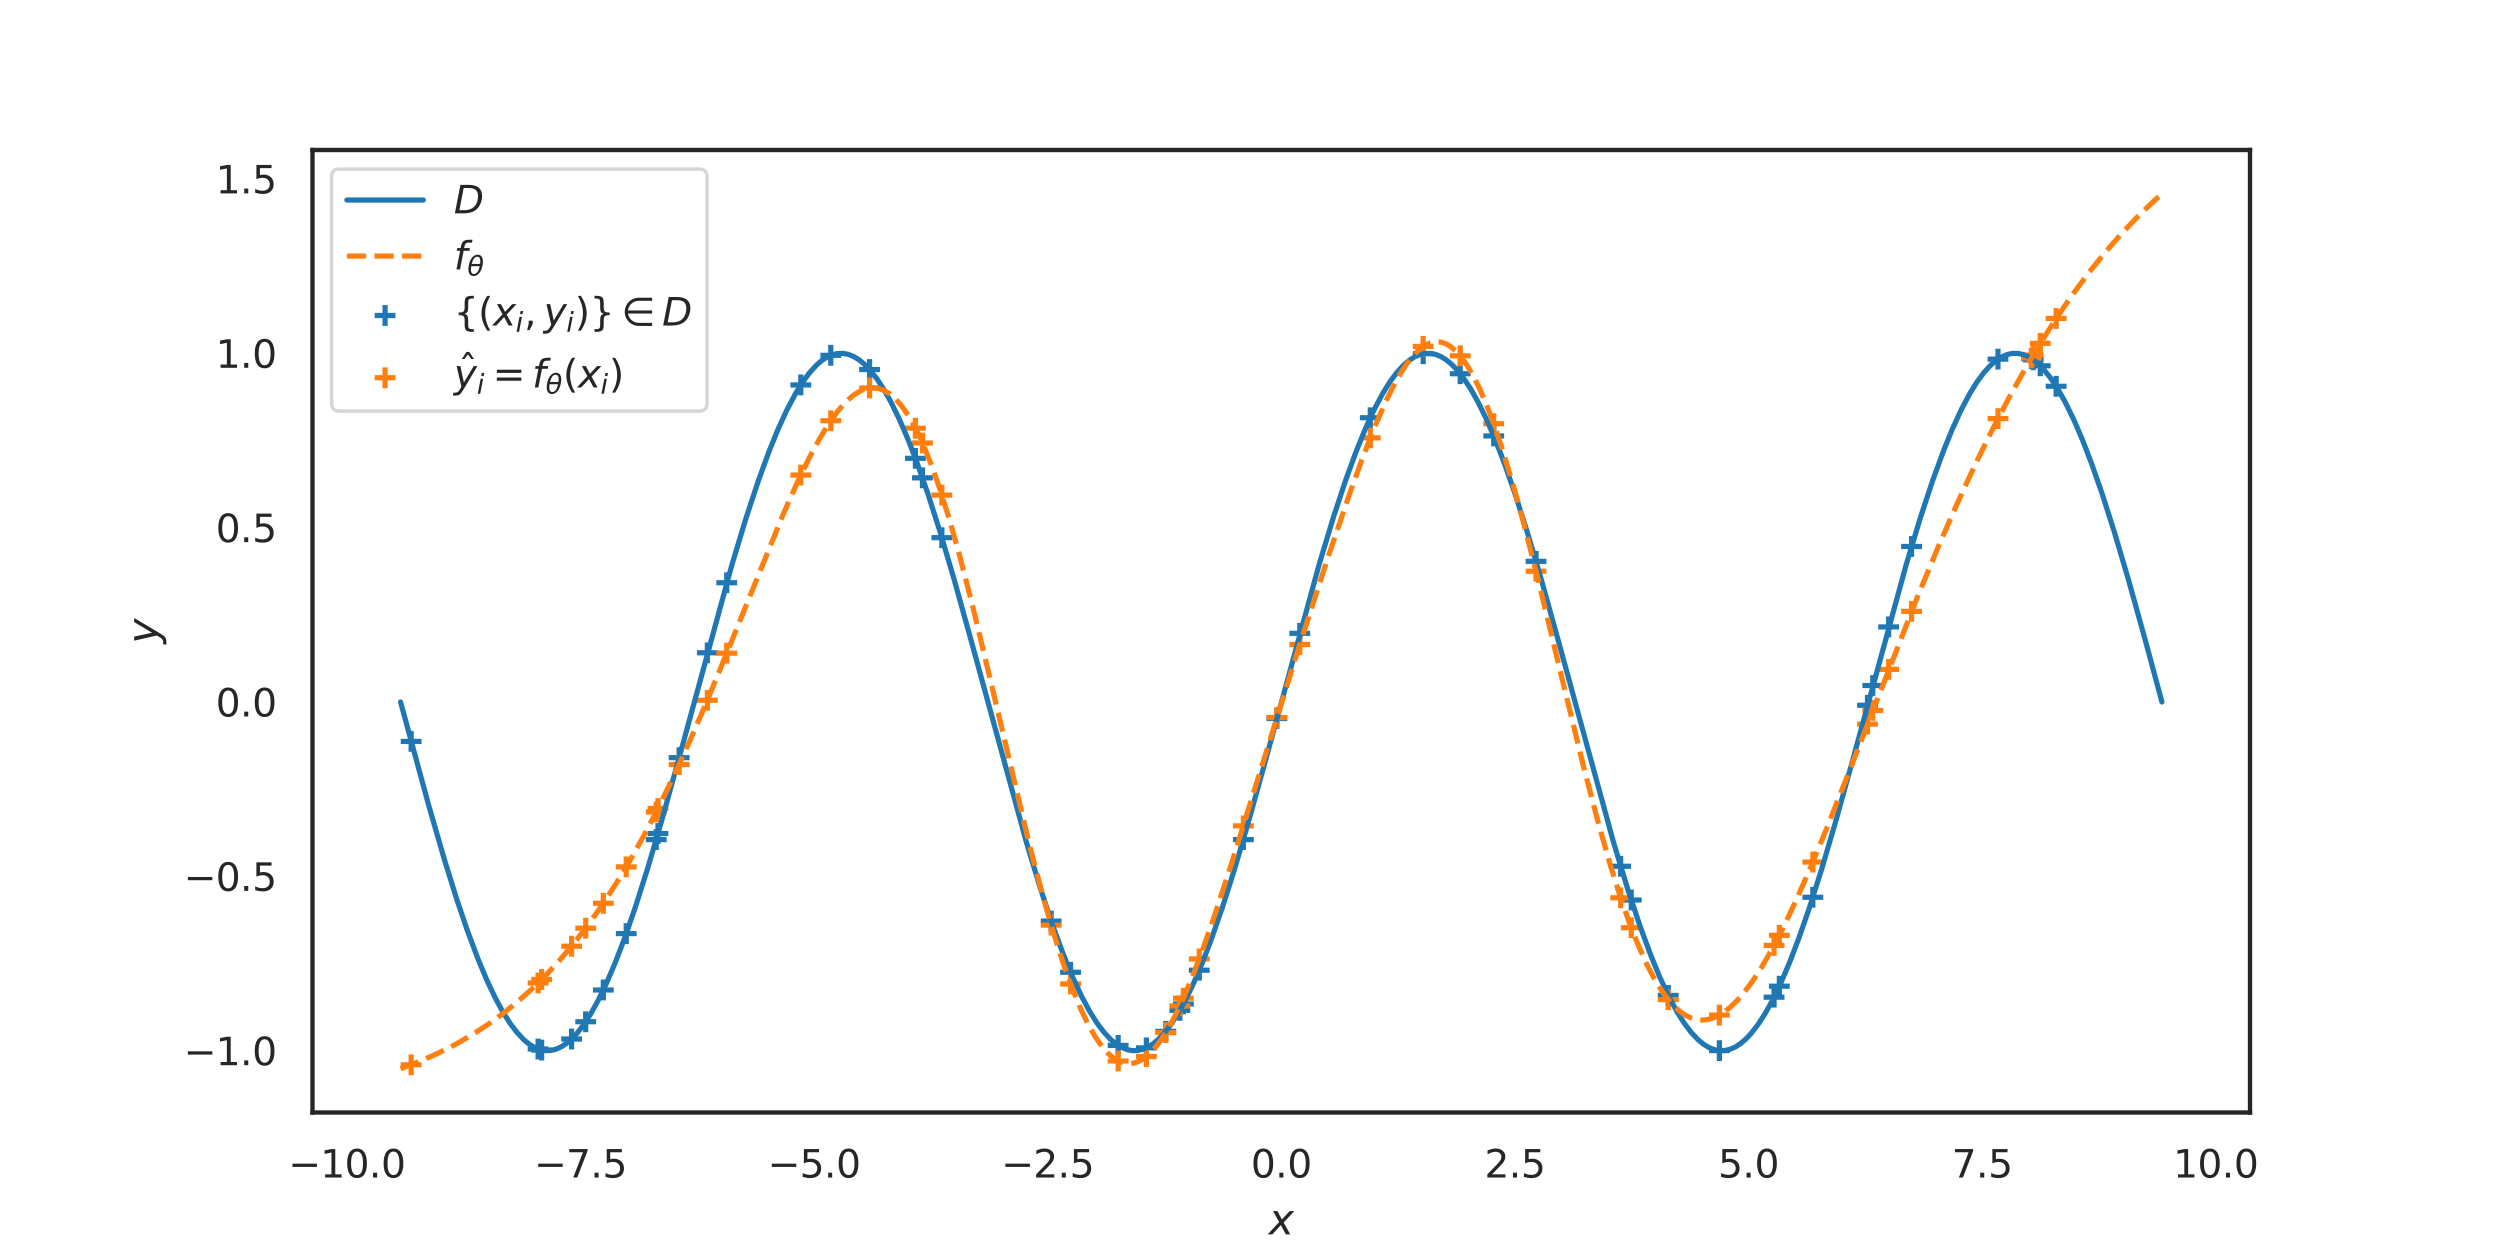 <?xml version="1.0" encoding="utf-8" standalone="no"?>
<!DOCTYPE svg PUBLIC "-//W3C//DTD SVG 1.1//EN"
  "http://www.w3.org/Graphics/SVG/1.1/DTD/svg11.dtd">
<svg xmlns:xlink="http://www.w3.org/1999/xlink" width="576pt" height="288pt" viewBox="0 0 576 288" xmlns="http://www.w3.org/2000/svg" version="1.1">
 <defs>
  <style type="text/css">*{stroke-linejoin: round; stroke-linecap: butt}</style>
 </defs>
 <g id="figure_1">
  <g id="patch_1">
   <path d="M 0 288 
L 576 288 
L 576 0 
L 0 0 
z
" style="fill: #ffffff"/>
  </g>
  <g id="axes_1">
   <g id="patch_2">
    <path d="M 72 256.32 
L 518.4 256.32 
L 518.4 34.56 
L 72 34.56 
z
" style="fill: #ffffff"/>
   </g>
   <g id="matplotlib.axis_1">
    <g id="xtick_1">
     <g id="text_1">
      <!-- −10.0 -->
      <g style="fill: #262626" transform="translate(66.423 271.307)scale(0.088 -0.088)">
       <defs>
        <path id="DejaVuSans-2212" d="M 678 2272 
L 4684 2272 
L 4684 1741 
L 678 1741 
L 678 2272 
z
" transform="scale(0.016)"/>
        <path id="DejaVuSans-31" d="M 794 531 
L 1825 531 
L 1825 4091 
L 703 3866 
L 703 4441 
L 1819 4666 
L 2450 4666 
L 2450 531 
L 3481 531 
L 3481 0 
L 794 0 
L 794 531 
z
" transform="scale(0.016)"/>
        <path id="DejaVuSans-30" d="M 2034 4250 
Q 1547 4250 1301 3770 
Q 1056 3291 1056 2328 
Q 1056 1369 1301 889 
Q 1547 409 2034 409 
Q 2525 409 2770 889 
Q 3016 1369 3016 2328 
Q 3016 3291 2770 3770 
Q 2525 4250 2034 4250 
z
M 2034 4750 
Q 2819 4750 3233 4129 
Q 3647 3509 3647 2328 
Q 3647 1150 3233 529 
Q 2819 -91 2034 -91 
Q 1250 -91 836 529 
Q 422 1150 422 2328 
Q 422 3509 836 4129 
Q 1250 4750 2034 4750 
z
" transform="scale(0.016)"/>
        <path id="DejaVuSans-2e" d="M 684 794 
L 1344 794 
L 1344 0 
L 684 0 
L 684 794 
z
" transform="scale(0.016)"/>
       </defs>
       <use xlink:href="#DejaVuSans-2212"/>
       <use xlink:href="#DejaVuSans-31" x="83.789"/>
       <use xlink:href="#DejaVuSans-30" x="147.412"/>
       <use xlink:href="#DejaVuSans-2e" x="211.035"/>
       <use xlink:href="#DejaVuSans-30" x="242.822"/>
      </g>
     </g>
    </g>
    <g id="xtick_2">
     <g id="text_2">
      <!-- −7.5 -->
      <g style="fill: #262626" transform="translate(123.046 271.307)scale(0.088 -0.088)">
       <defs>
        <path id="DejaVuSans-37" d="M 525 4666 
L 3525 4666 
L 3525 4397 
L 1831 0 
L 1172 0 
L 2766 4134 
L 525 4134 
L 525 4666 
z
" transform="scale(0.016)"/>
        <path id="DejaVuSans-35" d="M 691 4666 
L 3169 4666 
L 3169 4134 
L 1269 4134 
L 1269 2991 
Q 1406 3038 1543 3061 
Q 1681 3084 1819 3084 
Q 2600 3084 3056 2656 
Q 3513 2228 3513 1497 
Q 3513 744 3044 326 
Q 2575 -91 1722 -91 
Q 1428 -91 1123 -41 
Q 819 9 494 109 
L 494 744 
Q 775 591 1075 516 
Q 1375 441 1709 441 
Q 2250 441 2565 725 
Q 2881 1009 2881 1497 
Q 2881 1984 2565 2268 
Q 2250 2553 1709 2553 
Q 1456 2553 1204 2497 
Q 953 2441 691 2322 
L 691 4666 
z
" transform="scale(0.016)"/>
       </defs>
       <use xlink:href="#DejaVuSans-2212"/>
       <use xlink:href="#DejaVuSans-37" x="83.789"/>
       <use xlink:href="#DejaVuSans-2e" x="147.412"/>
       <use xlink:href="#DejaVuSans-35" x="179.199"/>
      </g>
     </g>
    </g>
    <g id="xtick_3">
     <g id="text_3">
      <!-- −5.0 -->
      <g style="fill: #262626" transform="translate(176.869 271.307)scale(0.088 -0.088)">
       <use xlink:href="#DejaVuSans-2212"/>
       <use xlink:href="#DejaVuSans-35" x="83.789"/>
       <use xlink:href="#DejaVuSans-2e" x="147.412"/>
       <use xlink:href="#DejaVuSans-30" x="179.199"/>
      </g>
     </g>
    </g>
    <g id="xtick_4">
     <g id="text_4">
      <!-- −2.5 -->
      <g style="fill: #262626" transform="translate(230.692 271.307)scale(0.088 -0.088)">
       <defs>
        <path id="DejaVuSans-32" d="M 1228 531 
L 3431 531 
L 3431 0 
L 469 0 
L 469 531 
Q 828 903 1448 1529 
Q 2069 2156 2228 2338 
Q 2531 2678 2651 2914 
Q 2772 3150 2772 3378 
Q 2772 3750 2511 3984 
Q 2250 4219 1831 4219 
Q 1534 4219 1204 4116 
Q 875 4013 500 3803 
L 500 4441 
Q 881 4594 1212 4672 
Q 1544 4750 1819 4750 
Q 2544 4750 2975 4387 
Q 3406 4025 3406 3419 
Q 3406 3131 3298 2873 
Q 3191 2616 2906 2266 
Q 2828 2175 2409 1742 
Q 1991 1309 1228 531 
z
" transform="scale(0.016)"/>
       </defs>
       <use xlink:href="#DejaVuSans-2212"/>
       <use xlink:href="#DejaVuSans-32" x="83.789"/>
       <use xlink:href="#DejaVuSans-2e" x="147.412"/>
       <use xlink:href="#DejaVuSans-35" x="179.199"/>
      </g>
     </g>
    </g>
    <g id="xtick_5">
     <g id="text_5">
      <!-- 0.0 -->
      <g style="fill: #262626" transform="translate(288.203 271.307)scale(0.088 -0.088)">
       <use xlink:href="#DejaVuSans-30"/>
       <use xlink:href="#DejaVuSans-2e" x="63.623"/>
       <use xlink:href="#DejaVuSans-30" x="95.41"/>
      </g>
     </g>
    </g>
    <g id="xtick_6">
     <g id="text_6">
      <!-- 2.5 -->
      <g style="fill: #262626" transform="translate(342.026 271.307)scale(0.088 -0.088)">
       <use xlink:href="#DejaVuSans-32"/>
       <use xlink:href="#DejaVuSans-2e" x="63.623"/>
       <use xlink:href="#DejaVuSans-35" x="95.41"/>
      </g>
     </g>
    </g>
    <g id="xtick_7">
     <g id="text_7">
      <!-- 5.0 -->
      <g style="fill: #262626" transform="translate(395.849 271.307)scale(0.088 -0.088)">
       <use xlink:href="#DejaVuSans-35"/>
       <use xlink:href="#DejaVuSans-2e" x="63.623"/>
       <use xlink:href="#DejaVuSans-30" x="95.41"/>
      </g>
     </g>
    </g>
    <g id="xtick_8">
     <g id="text_8">
      <!-- 7.5 -->
      <g style="fill: #262626" transform="translate(449.673 271.307)scale(0.088 -0.088)">
       <use xlink:href="#DejaVuSans-37"/>
       <use xlink:href="#DejaVuSans-2e" x="63.623"/>
       <use xlink:href="#DejaVuSans-35" x="95.41"/>
      </g>
     </g>
    </g>
    <g id="xtick_9">
     <g id="text_9">
      <!-- 10.0 -->
      <g style="fill: #262626" transform="translate(500.696 271.307)scale(0.088 -0.088)">
       <use xlink:href="#DejaVuSans-31"/>
       <use xlink:href="#DejaVuSans-30" x="63.623"/>
       <use xlink:href="#DejaVuSans-2e" x="127.246"/>
       <use xlink:href="#DejaVuSans-30" x="159.033"/>
      </g>
     </g>
    </g>
    <g id="text_10">
     <!-- $x$ -->
     <g style="fill: #262626" transform="translate(292.32 284.431)scale(0.096 -0.096)">
      <defs>
       <path id="DejaVuSans-Oblique-78" d="M 3841 3500 
L 2234 1784 
L 3219 0 
L 2559 0 
L 1819 1388 
L 531 0 
L -166 0 
L 1556 1844 
L 641 3500 
L 1300 3500 
L 1972 2234 
L 3144 3500 
L 3841 3500 
z
" transform="scale(0.016)"/>
      </defs>
      <use xlink:href="#DejaVuSans-Oblique-78" transform="translate(0 0.312)"/>
     </g>
    </g>
   </g>
   <g id="matplotlib.axis_2">
    <g id="ytick_1">
     <g id="text_11">
      <!-- −1.0 -->
      <g style="fill: #262626" transform="translate(42.331 245.426)scale(0.088 -0.088)">
       <use xlink:href="#DejaVuSans-2212"/>
       <use xlink:href="#DejaVuSans-31" x="83.789"/>
       <use xlink:href="#DejaVuSans-2e" x="147.412"/>
       <use xlink:href="#DejaVuSans-30" x="179.199"/>
      </g>
     </g>
    </g>
    <g id="ytick_2">
     <g id="text_12">
      <!-- −0.5 -->
      <g style="fill: #262626" transform="translate(42.331 205.254)scale(0.088 -0.088)">
       <use xlink:href="#DejaVuSans-2212"/>
       <use xlink:href="#DejaVuSans-30" x="83.789"/>
       <use xlink:href="#DejaVuSans-2e" x="147.412"/>
       <use xlink:href="#DejaVuSans-35" x="179.199"/>
      </g>
     </g>
    </g>
    <g id="ytick_3">
     <g id="text_13">
      <!-- 0.0 -->
      <g style="fill: #262626" transform="translate(49.705 165.081)scale(0.088 -0.088)">
       <use xlink:href="#DejaVuSans-30"/>
       <use xlink:href="#DejaVuSans-2e" x="63.623"/>
       <use xlink:href="#DejaVuSans-30" x="95.41"/>
      </g>
     </g>
    </g>
    <g id="ytick_4">
     <g id="text_14">
      <!-- 0.5 -->
      <g style="fill: #262626" transform="translate(49.705 124.908)scale(0.088 -0.088)">
       <use xlink:href="#DejaVuSans-30"/>
       <use xlink:href="#DejaVuSans-2e" x="63.623"/>
       <use xlink:href="#DejaVuSans-35" x="95.41"/>
      </g>
     </g>
    </g>
    <g id="ytick_5">
     <g id="text_15">
      <!-- 1.0 -->
      <g style="fill: #262626" transform="translate(49.705 84.736)scale(0.088 -0.088)">
       <use xlink:href="#DejaVuSans-31"/>
       <use xlink:href="#DejaVuSans-2e" x="63.623"/>
       <use xlink:href="#DejaVuSans-30" x="95.41"/>
      </g>
     </g>
    </g>
    <g id="ytick_6">
     <g id="text_16">
      <!-- 1.5 -->
      <g style="fill: #262626" transform="translate(49.705 44.563)scale(0.088 -0.088)">
       <use xlink:href="#DejaVuSans-31"/>
       <use xlink:href="#DejaVuSans-2e" x="63.623"/>
       <use xlink:href="#DejaVuSans-35" x="95.41"/>
      </g>
     </g>
    </g>
    <g id="text_17">
     <!-- $y$ -->
     <g style="fill: #262626" transform="translate(36.315 148.32)rotate(-90)scale(0.096 -0.096)">
      <defs>
       <path id="DejaVuSans-Oblique-79" d="M 1588 -325 
Q 1188 -997 936 -1164 
Q 684 -1331 294 -1331 
L -159 -1331 
L -63 -850 
L 269 -850 
Q 509 -850 678 -719 
Q 847 -588 1056 -206 
L 1234 128 
L 459 3500 
L 1069 3500 
L 1650 819 
L 3256 3500 
L 3859 3500 
L 1588 -325 
z
" transform="scale(0.016)"/>
      </defs>
      <use xlink:href="#DejaVuSans-Oblique-79" transform="translate(0 0.312)"/>
     </g>
    </g>
   </g>
   <g id="PathCollection_1">
    <defs>
     <path id="m6c33ff5446" d="M -2.4 0 
L 2.4 0 
M 0 2.4 
L 0 -2.4 
" style="stroke: #1f77b4; stroke-width: 1.2"/>
    </defs>
    <g clip-path="url(#p4980fa663b)">
     <use xlink:href="#m6c33ff5446" x="151.193" y="193.445" style="fill: #1f77b4; stroke: #1f77b4; stroke-width: 1.2"/>
     <use xlink:href="#m6c33ff5446" x="151.6" y="192.046" style="fill: #1f77b4; stroke: #1f77b4; stroke-width: 1.2"/>
     <use xlink:href="#m6c33ff5446" x="271.842" y="232.785" style="fill: #1f77b4; stroke: #1f77b4; stroke-width: 1.2"/>
     <use xlink:href="#m6c33ff5446" x="375.836" y="207.355" style="fill: #1f77b4; stroke: #1f77b4; stroke-width: 1.2"/>
     <use xlink:href="#m6c33ff5446" x="167.442" y="134.258" style="fill: #1f77b4; stroke: #1f77b4; stroke-width: 1.2"/>
     <use xlink:href="#m6c33ff5446" x="336.432" y="86.109" style="fill: #1f77b4; stroke: #1f77b4; stroke-width: 1.2"/>
     <use xlink:href="#m6c33ff5446" x="184.504" y="88.682" style="fill: #1f77b4; stroke: #1f77b4; stroke-width: 1.2"/>
     <use xlink:href="#m6c33ff5446" x="417.677" y="206.729" style="fill: #1f77b4; stroke: #1f77b4; stroke-width: 1.2"/>
     <use xlink:href="#m6c33ff5446" x="299.465" y="145.924" style="fill: #1f77b4; stroke: #1f77b4; stroke-width: 1.2"/>
     <use xlink:href="#m6c33ff5446" x="191.41" y="81.865" style="fill: #1f77b4; stroke: #1f77b4; stroke-width: 1.2"/>
     <use xlink:href="#m6c33ff5446" x="264.124" y="241.432" style="fill: #1f77b4; stroke: #1f77b4; stroke-width: 1.2"/>
     <use xlink:href="#m6c33ff5446" x="246.656" y="224.01" style="fill: #1f77b4; stroke: #1f77b4; stroke-width: 1.2"/>
     <use xlink:href="#m6c33ff5446" x="353.899" y="129.336" style="fill: #1f77b4; stroke: #1f77b4; stroke-width: 1.2"/>
     <use xlink:href="#m6c33ff5446" x="144.288" y="215.104" style="fill: #1f77b4; stroke: #1f77b4; stroke-width: 1.2"/>
     <use xlink:href="#m6c33ff5446" x="257.624" y="240.862" style="fill: #1f77b4; stroke: #1f77b4; stroke-width: 1.2"/>
     <use xlink:href="#m6c33ff5446" x="156.474" y="174.568" style="fill: #1f77b4; stroke: #1f77b4; stroke-width: 1.2"/>
     <use xlink:href="#m6c33ff5446" x="94.728" y="170.814" style="fill: #1f77b4; stroke: #1f77b4; stroke-width: 1.2"/>
     <use xlink:href="#m6c33ff5446" x="430.27" y="162.496" style="fill: #1f77b4; stroke: #1f77b4; stroke-width: 1.2"/>
     <use xlink:href="#m6c33ff5446" x="134.944" y="235.412" style="fill: #1f77b4; stroke: #1f77b4; stroke-width: 1.2"/>
     <use xlink:href="#m6c33ff5446" x="217.002" y="123.884" style="fill: #1f77b4; stroke: #1f77b4; stroke-width: 1.2"/>
     <use xlink:href="#m6c33ff5446" x="294.184" y="165.526" style="fill: #1f77b4; stroke: #1f77b4; stroke-width: 1.2"/>
     <use xlink:href="#m6c33ff5446" x="200.347" y="85.14" style="fill: #1f77b4; stroke: #1f77b4; stroke-width: 1.2"/>
     <use xlink:href="#m6c33ff5446" x="396.147" y="242.061" style="fill: #1f77b4; stroke: #1f77b4; stroke-width: 1.2"/>
     <use xlink:href="#m6c33ff5446" x="272.655" y="231.319" style="fill: #1f77b4; stroke: #1f77b4; stroke-width: 1.2"/>
     <use xlink:href="#m6c33ff5446" x="124.789" y="241.932" style="fill: #1f77b4; stroke: #1f77b4; stroke-width: 1.2"/>
     <use xlink:href="#m6c33ff5446" x="408.74" y="229.754" style="fill: #1f77b4; stroke: #1f77b4; stroke-width: 1.2"/>
     <use xlink:href="#m6c33ff5446" x="440.425" y="125.905" style="fill: #1f77b4; stroke: #1f77b4; stroke-width: 1.2"/>
     <use xlink:href="#m6c33ff5446" x="327.901" y="81.501" style="fill: #1f77b4; stroke: #1f77b4; stroke-width: 1.2"/>
     <use xlink:href="#m6c33ff5446" x="435.144" y="144.44" style="fill: #1f77b4; stroke: #1f77b4; stroke-width: 1.2"/>
     <use xlink:href="#m6c33ff5446" x="409.958" y="227.225" style="fill: #1f77b4; stroke: #1f77b4; stroke-width: 1.2"/>
     <use xlink:href="#m6c33ff5446" x="242.188" y="212.212" style="fill: #1f77b4; stroke: #1f77b4; stroke-width: 1.2"/>
     <use xlink:href="#m6c33ff5446" x="268.592" y="237.619" style="fill: #1f77b4; stroke: #1f77b4; stroke-width: 1.2"/>
     <use xlink:href="#m6c33ff5446" x="123.976" y="241.689" style="fill: #1f77b4; stroke: #1f77b4; stroke-width: 1.2"/>
     <use xlink:href="#m6c33ff5446" x="286.466" y="193.445" style="fill: #1f77b4; stroke: #1f77b4; stroke-width: 1.2"/>
     <use xlink:href="#m6c33ff5446" x="470.08" y="84.279" style="fill: #1f77b4; stroke: #1f77b4; stroke-width: 1.2"/>
     <use xlink:href="#m6c33ff5446" x="276.311" y="223.529" style="fill: #1f77b4; stroke: #1f77b4; stroke-width: 1.2"/>
     <use xlink:href="#m6c33ff5446" x="315.714" y="96.25" style="fill: #1f77b4; stroke: #1f77b4; stroke-width: 1.2"/>
     <use xlink:href="#m6c33ff5446" x="373.398" y="199.591" style="fill: #1f77b4; stroke: #1f77b4; stroke-width: 1.2"/>
     <use xlink:href="#m6c33ff5446" x="212.533" y="110.093" style="fill: #1f77b4; stroke: #1f77b4; stroke-width: 1.2"/>
     <use xlink:href="#m6c33ff5446" x="468.455" y="82.89" style="fill: #1f77b4; stroke: #1f77b4; stroke-width: 1.2"/>
     <use xlink:href="#m6c33ff5446" x="131.695" y="239.394" style="fill: #1f77b4; stroke: #1f77b4; stroke-width: 1.2"/>
     <use xlink:href="#m6c33ff5446" x="344.15" y="100.434" style="fill: #1f77b4; stroke: #1f77b4; stroke-width: 1.2"/>
     <use xlink:href="#m6c33ff5446" x="139.007" y="228.092" style="fill: #1f77b4; stroke: #1f77b4; stroke-width: 1.2"/>
     <use xlink:href="#m6c33ff5446" x="210.908" y="105.599" style="fill: #1f77b4; stroke: #1f77b4; stroke-width: 1.2"/>
     <use xlink:href="#m6c33ff5446" x="384.366" y="229.347" style="fill: #1f77b4; stroke: #1f77b4; stroke-width: 1.2"/>
     <use xlink:href="#m6c33ff5446" x="431.488" y="157.949" style="fill: #1f77b4; stroke: #1f77b4; stroke-width: 1.2"/>
     <use xlink:href="#m6c33ff5446" x="460.33" y="82.748" style="fill: #1f77b4; stroke: #1f77b4; stroke-width: 1.2"/>
     <use xlink:href="#m6c33ff5446" x="473.736" y="89.001" style="fill: #1f77b4; stroke: #1f77b4; stroke-width: 1.2"/>
     <use xlink:href="#m6c33ff5446" x="162.974" y="150.406" style="fill: #1f77b4; stroke: #1f77b4; stroke-width: 1.2"/>
     <use xlink:href="#m6c33ff5446" x="468.048" y="82.613" style="fill: #1f77b4; stroke: #1f77b4; stroke-width: 1.2"/>
    </g>
   </g>
   <g id="PathCollection_2">
    <defs>
     <path id="md9fc7cbc7a" d="M -2.4 0 
L 2.4 0 
M 0 2.4 
L 0 -2.4 
" style="stroke: #ff7f0e; stroke-width: 1.2"/>
    </defs>
    <g clip-path="url(#p4980fa663b)">
     <use xlink:href="#md9fc7cbc7a" x="151.193" y="187.077" style="fill: #ff7f0e; stroke: #ff7f0e; stroke-width: 1.2"/>
     <use xlink:href="#md9fc7cbc7a" x="151.6" y="186.274" style="fill: #ff7f0e; stroke: #ff7f0e; stroke-width: 1.2"/>
     <use xlink:href="#md9fc7cbc7a" x="271.842" y="231.765" style="fill: #ff7f0e; stroke: #ff7f0e; stroke-width: 1.2"/>
     <use xlink:href="#md9fc7cbc7a" x="375.836" y="213.738" style="fill: #ff7f0e; stroke: #ff7f0e; stroke-width: 1.2"/>
     <use xlink:href="#md9fc7cbc7a" x="167.442" y="150.498" style="fill: #ff7f0e; stroke: #ff7f0e; stroke-width: 1.2"/>
     <use xlink:href="#md9fc7cbc7a" x="336.432" y="81.973" style="fill: #ff7f0e; stroke: #ff7f0e; stroke-width: 1.2"/>
     <use xlink:href="#md9fc7cbc7a" x="184.504" y="109.453" style="fill: #ff7f0e; stroke: #ff7f0e; stroke-width: 1.2"/>
     <use xlink:href="#md9fc7cbc7a" x="417.677" y="198.626" style="fill: #ff7f0e; stroke: #ff7f0e; stroke-width: 1.2"/>
     <use xlink:href="#md9fc7cbc7a" x="299.465" y="148.494" style="fill: #ff7f0e; stroke: #ff7f0e; stroke-width: 1.2"/>
     <use xlink:href="#md9fc7cbc7a" x="191.41" y="96.938" style="fill: #ff7f0e; stroke: #ff7f0e; stroke-width: 1.2"/>
     <use xlink:href="#md9fc7cbc7a" x="264.124" y="243.42" style="fill: #ff7f0e; stroke: #ff7f0e; stroke-width: 1.2"/>
     <use xlink:href="#md9fc7cbc7a" x="246.656" y="226.698" style="fill: #ff7f0e; stroke: #ff7f0e; stroke-width: 1.2"/>
     <use xlink:href="#md9fc7cbc7a" x="353.899" y="131.617" style="fill: #ff7f0e; stroke: #ff7f0e; stroke-width: 1.2"/>
     <use xlink:href="#md9fc7cbc7a" x="144.288" y="199.724" style="fill: #ff7f0e; stroke: #ff7f0e; stroke-width: 1.2"/>
     <use xlink:href="#md9fc7cbc7a" x="257.624" y="244.456" style="fill: #ff7f0e; stroke: #ff7f0e; stroke-width: 1.2"/>
     <use xlink:href="#md9fc7cbc7a" x="156.474" y="176.142" style="fill: #ff7f0e; stroke: #ff7f0e; stroke-width: 1.2"/>
     <use xlink:href="#md9fc7cbc7a" x="94.728" y="245.331" style="fill: #ff7f0e; stroke: #ff7f0e; stroke-width: 1.2"/>
     <use xlink:href="#md9fc7cbc7a" x="430.27" y="166.834" style="fill: #ff7f0e; stroke: #ff7f0e; stroke-width: 1.2"/>
     <use xlink:href="#md9fc7cbc7a" x="134.944" y="213.85" style="fill: #ff7f0e; stroke: #ff7f0e; stroke-width: 1.2"/>
     <use xlink:href="#md9fc7cbc7a" x="217.002" y="114.064" style="fill: #ff7f0e; stroke: #ff7f0e; stroke-width: 1.2"/>
     <use xlink:href="#md9fc7cbc7a" x="294.184" y="165.312" style="fill: #ff7f0e; stroke: #ff7f0e; stroke-width: 1.2"/>
     <use xlink:href="#md9fc7cbc7a" x="200.347" y="89.391" style="fill: #ff7f0e; stroke: #ff7f0e; stroke-width: 1.2"/>
     <use xlink:href="#md9fc7cbc7a" x="396.147" y="233.875" style="fill: #ff7f0e; stroke: #ff7f0e; stroke-width: 1.2"/>
     <use xlink:href="#md9fc7cbc7a" x="272.655" y="229.983" style="fill: #ff7f0e; stroke: #ff7f0e; stroke-width: 1.2"/>
     <use xlink:href="#md9fc7cbc7a" x="124.789" y="225.678" style="fill: #ff7f0e; stroke: #ff7f0e; stroke-width: 1.2"/>
     <use xlink:href="#md9fc7cbc7a" x="408.74" y="217.824" style="fill: #ff7f0e; stroke: #ff7f0e; stroke-width: 1.2"/>
     <use xlink:href="#md9fc7cbc7a" x="440.425" y="140.864" style="fill: #ff7f0e; stroke: #ff7f0e; stroke-width: 1.2"/>
     <use xlink:href="#md9fc7cbc7a" x="327.901" y="79.814" style="fill: #ff7f0e; stroke: #ff7f0e; stroke-width: 1.2"/>
     <use xlink:href="#md9fc7cbc7a" x="435.144" y="154.23" style="fill: #ff7f0e; stroke: #ff7f0e; stroke-width: 1.2"/>
     <use xlink:href="#md9fc7cbc7a" x="409.958" y="215.492" style="fill: #ff7f0e; stroke: #ff7f0e; stroke-width: 1.2"/>
     <use xlink:href="#md9fc7cbc7a" x="242.188" y="213.146" style="fill: #ff7f0e; stroke: #ff7f0e; stroke-width: 1.2"/>
     <use xlink:href="#md9fc7cbc7a" x="268.592" y="237.911" style="fill: #ff7f0e; stroke: #ff7f0e; stroke-width: 1.2"/>
     <use xlink:href="#md9fc7cbc7a" x="123.976" y="226.483" style="fill: #ff7f0e; stroke: #ff7f0e; stroke-width: 1.2"/>
     <use xlink:href="#md9fc7cbc7a" x="286.466" y="190.283" style="fill: #ff7f0e; stroke: #ff7f0e; stroke-width: 1.2"/>
     <use xlink:href="#md9fc7cbc7a" x="470.08" y="79.108" style="fill: #ff7f0e; stroke: #ff7f0e; stroke-width: 1.2"/>
     <use xlink:href="#md9fc7cbc7a" x="276.311" y="220.942" style="fill: #ff7f0e; stroke: #ff7f0e; stroke-width: 1.2"/>
     <use xlink:href="#md9fc7cbc7a" x="315.714" y="100.883" style="fill: #ff7f0e; stroke: #ff7f0e; stroke-width: 1.2"/>
     <use xlink:href="#md9fc7cbc7a" x="373.398" y="206.856" style="fill: #ff7f0e; stroke: #ff7f0e; stroke-width: 1.2"/>
     <use xlink:href="#md9fc7cbc7a" x="212.533" y="102.072" style="fill: #ff7f0e; stroke: #ff7f0e; stroke-width: 1.2"/>
     <use xlink:href="#md9fc7cbc7a" x="468.455" y="81.788" style="fill: #ff7f0e; stroke: #ff7f0e; stroke-width: 1.2"/>
     <use xlink:href="#md9fc7cbc7a" x="131.695" y="218.008" style="fill: #ff7f0e; stroke: #ff7f0e; stroke-width: 1.2"/>
     <use xlink:href="#md9fc7cbc7a" x="344.15" y="97.622" style="fill: #ff7f0e; stroke: #ff7f0e; stroke-width: 1.2"/>
     <use xlink:href="#md9fc7cbc7a" x="139.007" y="208.118" style="fill: #ff7f0e; stroke: #ff7f0e; stroke-width: 1.2"/>
     <use xlink:href="#md9fc7cbc7a" x="210.908" y="98.663" style="fill: #ff7f0e; stroke: #ff7f0e; stroke-width: 1.2"/>
     <use xlink:href="#md9fc7cbc7a" x="384.366" y="230.318" style="fill: #ff7f0e; stroke: #ff7f0e; stroke-width: 1.2"/>
     <use xlink:href="#md9fc7cbc7a" x="431.488" y="163.672" style="fill: #ff7f0e; stroke: #ff7f0e; stroke-width: 1.2"/>
     <use xlink:href="#md9fc7cbc7a" x="460.33" y="96.448" style="fill: #ff7f0e; stroke: #ff7f0e; stroke-width: 1.2"/>
     <use xlink:href="#md9fc7cbc7a" x="473.736" y="73.376" style="fill: #ff7f0e; stroke: #ff7f0e; stroke-width: 1.2"/>
     <use xlink:href="#md9fc7cbc7a" x="162.974" y="161.339" style="fill: #ff7f0e; stroke: #ff7f0e; stroke-width: 1.2"/>
     <use xlink:href="#md9fc7cbc7a" x="468.048" y="82.471" style="fill: #ff7f0e; stroke: #ff7f0e; stroke-width: 1.2"/>
    </g>
   </g>
   <g id="line2d_1">
    <path d="M 92.291 161.738 
L 98.791 185.627 
L 102.447 198.247 
L 105.29 207.355 
L 107.727 214.535 
L 110.165 221.038 
L 112.196 225.881 
L 114.227 230.154 
L 115.852 233.136 
L 117.477 235.711 
L 119.102 237.865 
L 120.727 239.585 
L 121.945 240.585 
L 123.164 241.332 
L 124.383 241.825 
L 125.601 242.061 
L 126.82 242.039 
L 128.039 241.76 
L 129.257 241.225 
L 130.476 240.436 
L 131.695 239.394 
L 132.913 238.104 
L 134.538 236.003 
L 136.163 233.48 
L 137.788 230.548 
L 139.819 226.335 
L 141.85 221.547 
L 143.881 216.227 
L 146.319 209.208 
L 149.162 200.258 
L 152.412 189.217 
L 156.474 174.568 
L 168.661 130.031 
L 171.911 119.29 
L 174.754 110.676 
L 177.192 103.995 
L 179.223 98.989 
L 181.254 94.541 
L 183.285 90.691 
L 184.91 88.064 
L 186.535 85.857 
L 188.16 84.081 
L 189.379 83.04 
L 190.597 82.25 
L 191.816 81.715 
L 193.035 81.436 
L 194.253 81.415 
L 195.472 81.651 
L 196.691 82.143 
L 197.909 82.89 
L 199.128 83.89 
L 200.347 85.14 
L 201.972 87.186 
L 203.596 89.657 
L 205.221 92.539 
L 207.252 96.693 
L 209.284 101.425 
L 211.315 106.693 
L 213.752 113.658 
L 216.596 122.554 
L 219.845 133.547 
L 223.908 148.159 
L 236.501 194.14 
L 239.75 204.827 
L 242.594 213.383 
L 245.031 220.005 
L 247.062 224.957 
L 249.094 229.347 
L 251.125 233.136 
L 252.75 235.711 
L 254.374 237.865 
L 255.999 239.585 
L 257.218 240.585 
L 258.437 241.332 
L 259.655 241.825 
L 260.874 242.061 
L 262.093 242.039 
L 263.311 241.76 
L 264.53 241.225 
L 265.749 240.436 
L 266.967 239.394 
L 268.186 238.104 
L 269.811 236.003 
L 271.436 233.48 
L 273.061 230.548 
L 275.092 226.335 
L 277.123 221.547 
L 279.154 216.227 
L 281.591 209.208 
L 284.435 200.258 
L 287.685 189.217 
L 291.747 174.568 
L 303.934 130.031 
L 307.184 119.29 
L 310.027 110.676 
L 312.465 103.995 
L 314.496 98.989 
L 316.527 94.541 
L 318.558 90.691 
L 320.183 88.064 
L 321.808 85.857 
L 323.433 84.081 
L 324.651 83.04 
L 325.87 82.25 
L 327.089 81.715 
L 328.307 81.436 
L 329.526 81.415 
L 330.745 81.651 
L 331.963 82.143 
L 333.182 82.89 
L 334.401 83.89 
L 335.619 85.14 
L 337.244 87.186 
L 338.869 89.657 
L 340.494 92.539 
L 342.525 96.693 
L 344.556 101.425 
L 346.587 106.693 
L 349.025 113.658 
L 351.868 122.554 
L 355.118 133.547 
L 359.18 148.159 
L 371.773 194.14 
L 375.023 204.827 
L 377.867 213.383 
L 380.304 220.005 
L 382.335 224.957 
L 384.366 229.347 
L 386.397 233.136 
L 388.022 235.711 
L 389.647 237.865 
L 391.272 239.585 
L 392.491 240.585 
L 393.709 241.332 
L 394.928 241.825 
L 396.147 242.061 
L 397.365 242.039 
L 398.584 241.76 
L 399.803 241.225 
L 401.021 240.436 
L 402.24 239.394 
L 403.459 238.104 
L 405.084 236.003 
L 406.709 233.48 
L 408.333 230.548 
L 410.365 226.335 
L 412.396 221.547 
L 414.427 216.227 
L 416.864 209.208 
L 419.708 200.258 
L 422.958 189.217 
L 427.02 174.568 
L 439.207 130.031 
L 442.456 119.29 
L 445.3 110.676 
L 447.737 103.995 
L 449.768 98.989 
L 451.8 94.541 
L 453.831 90.691 
L 455.456 88.064 
L 457.08 85.857 
L 458.705 84.081 
L 459.924 83.04 
L 461.143 82.25 
L 462.361 81.715 
L 463.58 81.436 
L 464.799 81.415 
L 466.017 81.651 
L 467.236 82.143 
L 468.455 82.89 
L 469.673 83.89 
L 470.892 85.14 
L 472.517 87.186 
L 474.142 89.657 
L 475.767 92.539 
L 477.798 96.693 
L 479.829 101.425 
L 481.86 106.693 
L 484.297 113.658 
L 487.141 122.554 
L 490.391 133.547 
L 494.453 148.159 
L 498.109 161.738 
L 498.109 161.738 
" clip-path="url(#p4980fa663b)" style="fill: none; stroke: #1f77b4; stroke-width: 1.2; stroke-linecap: round"/>
   </g>
   <g id="line2d_2">
    <path d="M 92.291 246.24 
L 96.759 244.515 
L 100.822 242.711 
L 104.884 240.651 
L 108.54 238.552 
L 112.196 236.192 
L 115.852 233.546 
L 119.102 230.928 
L 122.352 228.038 
L 125.601 224.853 
L 128.851 221.351 
L 132.101 217.508 
L 135.351 213.304 
L 138.6 208.719 
L 141.85 203.733 
L 145.1 198.335 
L 148.35 192.516 
L 151.6 186.274 
L 155.256 178.759 
L 158.912 170.75 
L 162.974 161.339 
L 168.255 148.488 
L 180.442 118.494 
L 183.691 111.185 
L 186.535 105.33 
L 188.972 100.838 
L 191.003 97.542 
L 193.035 94.72 
L 194.659 92.843 
L 196.284 91.337 
L 197.503 90.47 
L 198.722 89.84 
L 199.94 89.46 
L 201.159 89.34 
L 202.378 89.489 
L 203.596 89.917 
L 204.815 90.631 
L 206.034 91.638 
L 207.252 92.942 
L 208.471 94.547 
L 209.69 96.454 
L 211.315 99.466 
L 212.94 103.006 
L 214.564 107.062 
L 216.596 112.823 
L 218.627 119.299 
L 221.064 127.906 
L 223.908 138.898 
L 227.564 154.072 
L 237.313 195.172 
L 240.157 206.006 
L 242.594 214.506 
L 245.031 222.142 
L 247.062 227.766 
L 249.094 232.663 
L 250.718 236.027 
L 252.343 238.879 
L 253.968 241.204 
L 255.187 242.595 
L 256.406 243.68 
L 257.624 244.456 
L 258.843 244.924 
L 260.062 245.082 
L 261.28 244.935 
L 262.499 244.484 
L 263.718 243.734 
L 264.936 242.694 
L 266.155 241.369 
L 267.374 239.771 
L 268.999 237.234 
L 270.623 234.26 
L 272.655 229.983 
L 274.686 225.152 
L 277.123 218.736 
L 279.967 210.578 
L 283.623 199.351 
L 289.716 179.768 
L 299.465 148.494 
L 305.965 128.416 
L 310.84 114.064 
L 314.089 105.096 
L 316.933 97.874 
L 319.37 92.321 
L 321.401 88.262 
L 323.026 85.453 
L 324.651 83.082 
L 325.87 81.616 
L 327.089 80.435 
L 328.307 79.554 
L 329.526 78.985 
L 330.745 78.737 
L 331.963 78.816 
L 333.182 79.23 
L 334.401 79.979 
L 335.619 81.064 
L 336.838 82.483 
L 338.057 84.232 
L 339.275 86.303 
L 340.9 89.553 
L 342.525 93.336 
L 344.15 97.622 
L 346.181 103.633 
L 348.619 111.696 
L 351.056 120.54 
L 354.306 133.25 
L 359.18 153.39 
L 364.867 176.714 
L 368.117 189.141 
L 370.961 199.12 
L 373.398 206.856 
L 375.429 212.653 
L 377.46 217.816 
L 379.492 222.316 
L 381.116 225.425 
L 382.741 228.092 
L 384.366 230.318 
L 385.991 232.104 
L 387.21 233.159 
L 388.428 233.973 
L 389.647 234.551 
L 390.866 234.897 
L 392.085 235.019 
L 393.303 234.92 
L 394.522 234.609 
L 395.741 234.092 
L 396.959 233.376 
L 398.584 232.127 
L 400.209 230.557 
L 401.834 228.685 
L 403.865 225.952 
L 405.896 222.816 
L 408.333 218.577 
L 410.771 213.879 
L 413.614 207.903 
L 416.864 200.54 
L 420.926 190.733 
L 426.207 177.35 
L 441.644 137.847 
L 446.519 126.112 
L 450.987 115.893 
L 455.049 107.106 
L 459.112 98.829 
L 463.174 91.077 
L 466.83 84.552 
L 470.486 78.451 
L 474.142 72.764 
L 477.798 67.48 
L 481.454 62.582 
L 485.11 58.052 
L 488.766 53.872 
L 492.422 50.022 
L 496.078 46.481 
L 498.109 44.64 
L 498.109 44.64 
" clip-path="url(#p4980fa663b)" style="fill: none; stroke-dasharray: 4.44,1.92; stroke-dashoffset: 0; stroke: #ff7f0e; stroke-width: 1.2"/>
   </g>
   <g id="patch_3">
    <path d="M 72 256.32 
L 72 34.56 
" style="fill: none; stroke: #262626; stroke-linejoin: miter; stroke-linecap: square"/>
   </g>
   <g id="patch_4">
    <path d="M 518.4 256.32 
L 518.4 34.56 
" style="fill: none; stroke: #262626; stroke-linejoin: miter; stroke-linecap: square"/>
   </g>
   <g id="patch_5">
    <path d="M 72 256.32 
L 518.4 256.32 
" style="fill: none; stroke: #262626; stroke-linejoin: miter; stroke-linecap: square"/>
   </g>
   <g id="patch_6">
    <path d="M 72 34.56 
L 518.4 34.56 
" style="fill: none; stroke: #262626; stroke-linejoin: miter; stroke-linecap: square"/>
   </g>
   <g id="legend_1">
    <g id="patch_7">
     <path d="M 78.16 94.713 
L 161.144 94.713 
Q 162.904 94.713 162.904 92.954 
L 162.904 40.72 
Q 162.904 38.96 161.144 38.96 
L 78.16 38.96 
Q 76.4 38.96 76.4 40.72 
L 76.4 92.954 
Q 76.4 94.713 78.16 94.713 
z
" style="fill: #ffffff; opacity: 0.8; stroke: #cccccc; stroke-width: 0.8; stroke-linejoin: miter"/>
    </g>
    <g id="line2d_3">
     <path d="M 79.92 46.087 
L 88.72 46.087 
L 97.52 46.087 
" style="fill: none; stroke: #1f77b4; stroke-width: 1.2; stroke-linecap: round"/>
    </g>
    <g id="text_18">
     <!-- $D$ -->
     <g style="fill: #262626" transform="translate(104.56 49.167)scale(0.088 -0.088)">
      <defs>
       <path id="DejaVuSans-Oblique-44" d="M 1081 4666 
L 2438 4666 
Q 3519 4666 4070 4208 
Q 4622 3750 4622 2847 
Q 4622 2250 4412 1698 
Q 4203 1147 3834 769 
Q 3463 381 2891 190 
Q 2319 0 1538 0 
L 172 0 
L 1081 4666 
z
M 1613 4147 
L 909 519 
L 1734 519 
Q 2794 519 3375 1128 
Q 3956 1738 3956 2847 
Q 3956 3519 3581 3833 
Q 3206 4147 2406 4147 
L 1613 4147 
z
" transform="scale(0.016)"/>
      </defs>
      <use xlink:href="#DejaVuSans-Oblique-44" transform="translate(0 0.094)"/>
     </g>
    </g>
    <g id="line2d_4">
     <path d="M 79.92 59.003 
L 88.72 59.003 
L 97.52 59.003 
" style="fill: none; stroke-dasharray: 4.44,1.92; stroke-dashoffset: 0; stroke: #ff7f0e; stroke-width: 1.2"/>
    </g>
    <g id="text_19">
     <!-- $f_\theta$ -->
     <g style="fill: #262626" transform="translate(104.56 62.083)scale(0.088 -0.088)">
      <defs>
       <path id="DejaVuSans-Oblique-66" d="M 3059 4863 
L 2969 4384 
L 2419 4384 
Q 2106 4384 1964 4261 
Q 1822 4138 1753 3809 
L 1691 3500 
L 2638 3500 
L 2553 3053 
L 1606 3053 
L 1013 0 
L 434 0 
L 1031 3053 
L 481 3053 
L 563 3500 
L 1113 3500 
L 1159 3744 
Q 1278 4363 1576 4613 
Q 1875 4863 2516 4863 
L 3059 4863 
z
" transform="scale(0.016)"/>
       <path id="DejaVuSans-Oblique-3b8" d="M 2913 2219 
L 925 2219 
Q 791 1284 928 888 
Q 1100 400 1566 400 
Q 2034 400 2391 891 
Q 2703 1322 2913 2219 
z
M 3009 2750 
Q 3094 3638 2984 3950 
Q 2813 4444 2353 4444 
Q 1875 4444 1525 3956 
Q 1250 3563 1034 2750 
L 3009 2750 
z
M 2444 4913 
Q 3194 4913 3494 4250 
Q 3794 3591 3566 2422 
Q 3341 1256 2781 594 
Q 2225 -72 1475 -72 
Q 722 -72 425 594 
Q 128 1256 353 2422 
Q 581 3591 1134 4250 
Q 1691 4913 2444 4913 
z
" transform="scale(0.016)"/>
      </defs>
      <use xlink:href="#DejaVuSans-Oblique-66" transform="translate(0 0.016)"/>
      <use xlink:href="#DejaVuSans-Oblique-3b8" transform="translate(35.205 -16.391)scale(0.7)"/>
     </g>
    </g>
    <g id="PathCollection_3">
     <g>
      <use xlink:href="#m6c33ff5446" x="88.72" y="72.692" style="fill: #1f77b4; stroke: #1f77b4; stroke-width: 1.2"/>
     </g>
    </g>
    <g id="text_20">
     <!-- $\{(x_i, y_i)\} \in D$ -->
     <g style="fill: #262626" transform="translate(104.56 75.001)scale(0.088 -0.088)">
      <defs>
       <path id="DejaVuSans-7b" d="M 3272 -594 
L 3272 -1044 
L 3078 -1044 
Q 2300 -1044 2036 -812 
Q 1772 -581 1772 109 
L 1772 856 
Q 1772 1328 1603 1509 
Q 1434 1691 991 1691 
L 800 1691 
L 800 2138 
L 991 2138 
Q 1438 2138 1605 2317 
Q 1772 2497 1772 2963 
L 1772 3713 
Q 1772 4403 2036 4633 
Q 2300 4863 3078 4863 
L 3272 4863 
L 3272 4416 
L 3059 4416 
Q 2619 4416 2484 4278 
Q 2350 4141 2350 3700 
L 2350 2925 
Q 2350 2434 2208 2212 
Q 2066 1991 1722 1913 
Q 2069 1828 2209 1606 
Q 2350 1384 2350 897 
L 2350 122 
Q 2350 -319 2484 -456 
Q 2619 -594 3059 -594 
L 3272 -594 
z
" transform="scale(0.016)"/>
       <path id="DejaVuSans-28" d="M 1984 4856 
Q 1566 4138 1362 3434 
Q 1159 2731 1159 2009 
Q 1159 1288 1364 580 
Q 1569 -128 1984 -844 
L 1484 -844 
Q 1016 -109 783 600 
Q 550 1309 550 2009 
Q 550 2706 781 3412 
Q 1013 4119 1484 4856 
L 1984 4856 
z
" transform="scale(0.016)"/>
       <path id="DejaVuSans-Oblique-69" d="M 1172 4863 
L 1747 4863 
L 1606 4134 
L 1031 4134 
L 1172 4863 
z
M 909 3500 
L 1484 3500 
L 800 0 
L 225 0 
L 909 3500 
z
" transform="scale(0.016)"/>
       <path id="DejaVuSans-2c" d="M 750 794 
L 1409 794 
L 1409 256 
L 897 -744 
L 494 -744 
L 750 256 
L 750 794 
z
" transform="scale(0.016)"/>
       <path id="DejaVuSans-29" d="M 513 4856 
L 1013 4856 
Q 1481 4119 1714 3412 
Q 1947 2706 1947 2009 
Q 1947 1309 1714 600 
Q 1481 -109 1013 -844 
L 513 -844 
Q 928 -128 1133 580 
Q 1338 1288 1338 2009 
Q 1338 2731 1133 3434 
Q 928 4138 513 4856 
z
" transform="scale(0.016)"/>
       <path id="DejaVuSans-7d" d="M 800 -594 
L 1019 -594 
Q 1456 -594 1589 -459 
Q 1722 -325 1722 122 
L 1722 897 
Q 1722 1384 1862 1606 
Q 2003 1828 2350 1913 
Q 2003 1991 1862 2212 
Q 1722 2434 1722 2925 
L 1722 3700 
Q 1722 4144 1589 4280 
Q 1456 4416 1019 4416 
L 800 4416 
L 800 4863 
L 997 4863 
Q 1775 4863 2036 4633 
Q 2297 4403 2297 3713 
L 2297 2963 
Q 2297 2497 2465 2317 
Q 2634 2138 3078 2138 
L 3272 2138 
L 3272 1691 
L 3078 1691 
Q 2634 1691 2465 1509 
Q 2297 1328 2297 856 
L 2297 109 
Q 2297 -581 2036 -812 
Q 1775 -1044 997 -1044 
L 800 -1044 
L 800 -594 
z
" transform="scale(0.016)"/>
       <path id="DejaVuSans-2208" d="M 1072 1959 
Q 1094 1728 1291 1353 
Q 1522 919 1959 675 
Q 2388 438 2850 434 
L 5028 434 
L 5028 -63 
L 2850 -63 
Q 2250 -63 1695 246 
Q 1141 556 844 1106 
Q 547 1656 547 2241 
Q 547 2819 844 3369 
Q 1141 3919 1695 4231 
Q 2250 4544 2850 4544 
L 5028 4544 
L 5028 4047 
L 2850 4047 
Q 2388 4044 1959 3803 
Q 1525 3556 1291 3125 
Q 1091 2750 1063 2459 
L 5028 2459 
L 5028 1959 
L 1072 1959 
z
" transform="scale(0.016)"/>
      </defs>
      <use xlink:href="#DejaVuSans-7b" transform="translate(0 0.016)"/>
      <use xlink:href="#DejaVuSans-28" transform="translate(63.623 0.016)"/>
      <use xlink:href="#DejaVuSans-Oblique-78" transform="translate(102.637 0.016)"/>
      <use xlink:href="#DejaVuSans-Oblique-69" transform="translate(161.816 -16.391)scale(0.7)"/>
      <use xlink:href="#DejaVuSans-2c" transform="translate(183.999 0.016)"/>
      <use xlink:href="#DejaVuSans-Oblique-79" transform="translate(235.269 0.016)"/>
      <use xlink:href="#DejaVuSans-Oblique-69" transform="translate(294.448 -16.391)scale(0.7)"/>
      <use xlink:href="#DejaVuSans-29" transform="translate(316.631 0.016)"/>
      <use xlink:href="#DejaVuSans-7d" transform="translate(355.645 0.016)"/>
      <use xlink:href="#DejaVuSans-2208" transform="translate(438.75 0.016)"/>
      <use xlink:href="#DejaVuSans-Oblique-44" transform="translate(545.342 0.016)"/>
     </g>
    </g>
    <g id="PathCollection_4">
     <g>
      <use xlink:href="#md9fc7cbc7a" x="88.72" y="87.035" style="fill: #ff7f0e; stroke: #ff7f0e; stroke-width: 1.2"/>
     </g>
    </g>
    <g id="text_21">
     <!-- $\hat{y}_i = f_\theta(x_i)$ -->
     <g style="fill: #262626" transform="translate(104.56 89.346)scale(0.088 -0.088)">
      <defs>
       <path id="DejaVuSans-302" d="M -1831 5119 
L -1369 5119 
L -603 3944 
L -1038 3944 
L -1600 4709 
L -2163 3944 
L -2597 3944 
L -1831 5119 
z
M -1600 3584 
L -1600 3584 
z
" transform="scale(0.016)"/>
       <path id="DejaVuSans-3d" d="M 678 2906 
L 4684 2906 
L 4684 2381 
L 678 2381 
L 678 2906 
z
M 678 1631 
L 4684 1631 
L 4684 1100 
L 678 1100 
L 678 1631 
z
" transform="scale(0.016)"/>
      </defs>
      <use xlink:href="#DejaVuSans-302" transform="translate(62.373 12.016)"/>
      <use xlink:href="#DejaVuSans-Oblique-79" transform="translate(0 0.828)"/>
      <use xlink:href="#DejaVuSans-Oblique-69" transform="translate(60.137 -15.578)scale(0.7)"/>
      <use xlink:href="#DejaVuSans-3d" transform="translate(101.802 0.828)"/>
      <use xlink:href="#DejaVuSans-Oblique-66" transform="translate(205.073 0.828)"/>
      <use xlink:href="#DejaVuSans-Oblique-3b8" transform="translate(240.278 -15.578)scale(0.7)"/>
      <use xlink:href="#DejaVuSans-28" transform="translate(285.84 0.828)"/>
      <use xlink:href="#DejaVuSans-Oblique-78" transform="translate(324.854 0.828)"/>
      <use xlink:href="#DejaVuSans-Oblique-69" transform="translate(384.033 -15.578)scale(0.7)"/>
      <use xlink:href="#DejaVuSans-29" transform="translate(406.216 0.828)"/>
     </g>
    </g>
   </g>
  </g>
 </g>
 <defs>
  <clipPath id="p4980fa663b">
   <rect x="72" y="34.56" width="446.4" height="221.76"/>
  </clipPath>
 </defs>
</svg>
